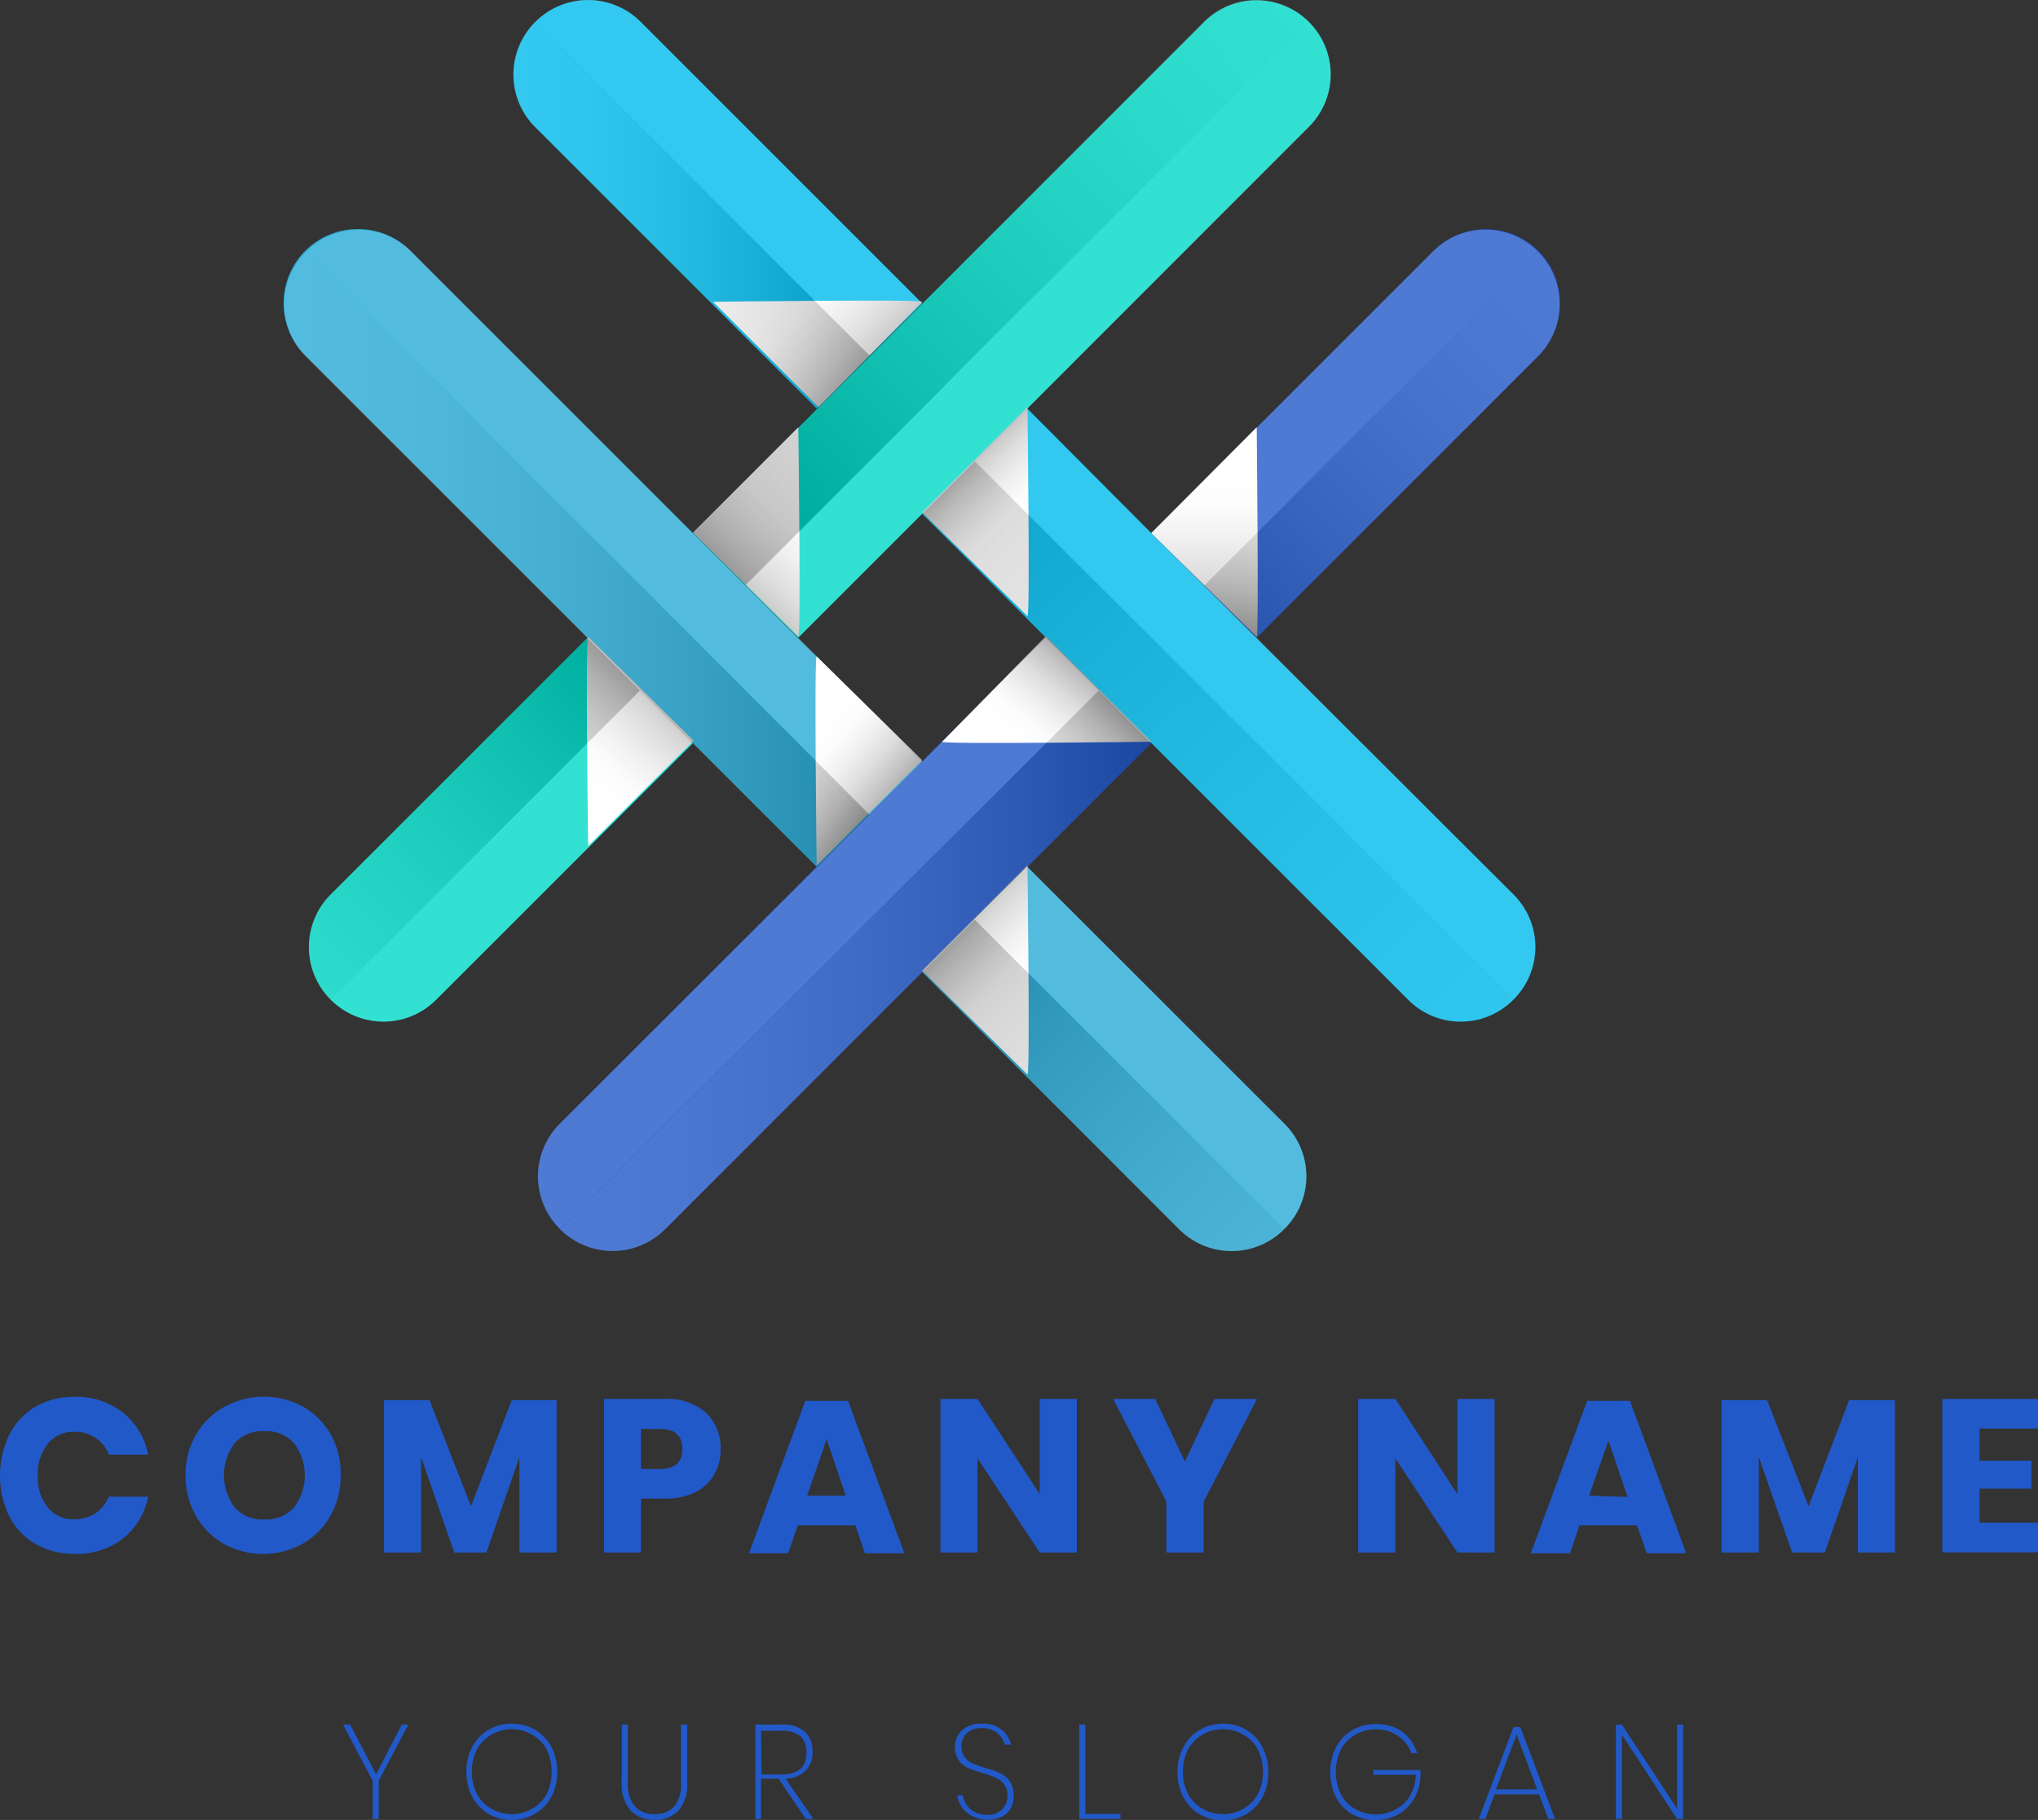 <svg xmlns="http://www.w3.org/2000/svg" xmlns:xlink="http://www.w3.org/1999/xlink" viewBox="0 0 137.6 122.9"><rect x="0" y="0" width="137.6" height="122.9" fill="#333333" stroke="none"/><defs><style>.cls-1{isolation:isolate;}.cls-2{fill:#2259c9;}.cls-3{fill:#00dac8;}.cls-4{fill:#00baeb;}.cls-5{fill:#28aad6;}.cls-10,.cls-11,.cls-12,.cls-13,.cls-14,.cls-16,.cls-17,.cls-19,.cls-20,.cls-21,.cls-22,.cls-23,.cls-24,.cls-6,.cls-7,.cls-8,.cls-9{mix-blend-mode:multiply;}.cls-6{fill:url(#linear-gradient);}.cls-7{fill:url(#linear-gradient-2);}.cls-8{fill:url(#linear-gradient-3);}.cls-9{fill:url(#linear-gradient-4);}.cls-10{fill:url(#linear-gradient-5);}.cls-11{fill:url(#linear-gradient-6);}.cls-12{fill:url(#linear-gradient-7);}.cls-13{fill:url(#linear-gradient-8);}.cls-14{opacity:0.2;}.cls-15{fill:none;}.cls-16{fill:url(#linear-gradient-9);}.cls-17{fill:url(#linear-gradient-10);}.cls-18{fill:#fff;}.cls-19{fill:url(#linear-gradient-11);}.cls-20{fill:url(#linear-gradient-12);}.cls-21{fill:url(#linear-gradient-13);}.cls-22{fill:url(#linear-gradient-14);}.cls-23{fill:url(#linear-gradient-15);}.cls-24{fill:url(#linear-gradient-16);}</style><linearGradient id="linear-gradient" x1="28.61" y1="62.27" x2="48.85" y2="40.51" gradientUnits="userSpaceOnUse"><stop offset="0.49" stop-color="#fff"/><stop offset="0.55" stop-color="#fafafa"/><stop offset="0.61" stop-color="#ececec"/><stop offset="0.68" stop-color="#d5d5d5"/><stop offset="0.75" stop-color="#b5b5b5"/><stop offset="0.82" stop-color="#8c8c8c"/><stop offset="0.89" stop-color="#595959"/><stop offset="0.97" stop-color="#1e1e1e"/><stop offset="1"/></linearGradient><linearGradient id="linear-gradient-2" x1="5117.38" y1="212.1" x2="5137.63" y2="190.35" gradientTransform="translate(5182.39 235.82) rotate(180)" xlink:href="#linear-gradient"/><linearGradient id="linear-gradient-3" x1="2515.57" y1="2604.24" x2="2535.82" y2="2582.49" gradientTransform="translate(2647.25 -2506.29) rotate(90)" xlink:href="#linear-gradient"/><linearGradient id="linear-gradient-4" x1="76.43" y1="42.22" x2="62.01" y2="27.04" xlink:href="#linear-gradient"/><linearGradient id="linear-gradient-5" x1="63.58" y1="58.65" x2="76.91" y2="42.55" xlink:href="#linear-gradient"/><linearGradient id="linear-gradient-6" x1="2469.58" y1="2687.26" x2="2482.91" y2="2671.17" gradientTransform="translate(2733.84 -2425.28) rotate(90)" xlink:href="#linear-gradient"/><linearGradient id="linear-gradient-7" x1="78.15" y1="74.52" x2="60.97" y2="57.08" xlink:href="#linear-gradient"/><linearGradient id="linear-gradient-8" x1="81.33" y1="15.1" x2="81.33" y2="50.19" xlink:href="#linear-gradient"/><linearGradient id="linear-gradient-9" x1="37.81" y1="65.54" x2="77.73" y2="65.54" gradientUnits="userSpaceOnUse"><stop offset="0" stop-color="#fff"/><stop offset="0.11" stop-color="#fafafa"/><stop offset="0.23" stop-color="#ececec"/><stop offset="0.36" stop-color="#d5d5d5"/><stop offset="0.5" stop-color="#b5b5b5"/><stop offset="0.64" stop-color="#8c8c8c"/><stop offset="0.79" stop-color="#595959"/><stop offset="0.93" stop-color="#1e1e1e"/><stop offset="1"/></linearGradient><linearGradient id="linear-gradient-10" x1="106.14" y1="18.28" x2="78.48" y2="45.78" xlink:href="#linear-gradient-9"/><linearGradient id="linear-gradient-11" x1="11.58" y1="73.9" x2="41.76" y2="44.98" xlink:href="#linear-gradient-9"/><linearGradient id="linear-gradient-12" x1="91.7" y1="-3.31" x2="52.29" y2="32.9" xlink:href="#linear-gradient-9"/><linearGradient id="linear-gradient-13" x1="19.2" y1="37.74" x2="58.7" y2="37.74" xlink:href="#linear-gradient-9"/><linearGradient id="linear-gradient-14" x1="96.02" y1="94.77" x2="63.57" y2="63.84" xlink:href="#linear-gradient-9"/><linearGradient id="linear-gradient-15" x1="108.74" y1="79.07" x2="56.42" y2="23.91" xlink:href="#linear-gradient-9"/><linearGradient id="linear-gradient-16" x1="34.67" y1="14.53" x2="58.7" y2="14.53" xlink:href="#linear-gradient-9"/></defs><g class="cls-1"><g id="Layer_2" data-name="Layer 2"><g id="Object"><path class="cls-2" d="M77.73,50.18l-8.36,8.36-7.11,7.11L44.92,83a5,5,0,0,1-7.12-7.12L55.14,58.54l7.12-7.12,8.36-8.36Z"/><path class="cls-2" d="M105.32,20.51a5,5,0,0,1-1.47,3.55l-19,19L77.73,36l19-19a5,5,0,0,1,8.59,3.56Z"/><path class="cls-3" d="M89.84,5a5,5,0,0,1-1.47,3.56L53.9,43.06,46.79,36l8.35-8.36,7.12-7.11,19-19A5,5,0,0,1,89.84,5Z"/><path class="cls-3" d="M46.79,50.18,29.45,67.51a5,5,0,0,1-7.12-7.11L39.67,43.06Z"/><path class="cls-4" d="M62.26,20.48l-7.12,7.11-19-19a5,5,0,1,1,7.12-7.11Z"/><path class="cls-4" d="M102.18,67.51a5,5,0,0,1-7.11,0L62.26,34.7l7.11-7.11L77.73,36l7.12,7.11L102.18,60.4A5,5,0,0,1,102.18,67.51Z"/><path class="cls-5" d="M62.26,51.42l-7.12,7.12L20.67,24.06a5,5,0,0,1,3.56-8.59A5,5,0,0,1,27.78,17l19,19,7.11,7.11Z"/><path class="cls-5" d="M86.71,83a5,5,0,0,1-7.11,0L62.26,65.65l7.11-7.11L86.71,75.87A5,5,0,0,1,86.71,83Z"/><path class="cls-6" d="M39.71,57.13s-.19-14.3,0-14.12l7.12,7Z"/><path class="cls-7" d="M53.9,28.85s.19,14.31,0,14.12l-7.11-7Z"/><path class="cls-8" d="M48.14,20.38s14.3-.18,14.12,0l-7,7.12Z"/><path class="cls-9" d="M69.37,27.5s.19,14.3,0,14.11l-7.11-7Z"/><path class="cls-10" d="M77.73,50.09s-14.3.18-14.12,0l7-7.12Z"/><path class="cls-11" d="M55.14,58.44s-.18-14.3,0-14.11l7.12,7Z"/><path class="cls-12" d="M69.37,58.44s.19,14.31,0,14.12-7.11-7-7.11-7Z"/><path class="cls-13" d="M84.85,28.85S85,43.16,84.85,43l-7.12-7Z"/><g class="cls-14"><polygon class="cls-15" points="46.33 49.72 40.43 43.82 43.23 46.62 46.33 49.72"/><polygon class="cls-15" points="62.26 51.42 70.62 43.06 72.24 44.69 62.26 34.71 53.9 43.06 62.26 51.42"/><path class="cls-16" d="M65.81,55l-3.55,3.56L37.81,83a5,5,0,0,0,7.11,0L62.26,65.65l3.55-3.56,3.56-3.55,8.36-8.36L75.57,48l-1.4-1.39Z"/><path class="cls-17" d="M103.84,17,81.29,39.51l3.55,3.55,19-19A5,5,0,0,0,103.84,17Z"/><path class="cls-18" d="M65.81,55l8.36-8.36-1.93-1.93-1.62-1.63-8.36,8.36L58.7,55l-3.56,3.56h0L37.81,75.87a5,5,0,0,0,0,7.12L62.26,58.54Z"/><path class="cls-18" d="M103.84,17a5,5,0,0,0-7.11,0l-19,19,3.56,3.56Z"/><path class="cls-19" d="M43.23,46.62,22.33,67.51a5,5,0,0,1,0-7.11L39.67,43.06l.76.76Z"/><path class="cls-20" d="M58.7,31.15l3.56-3.56L65.81,24,88.37,1.48a5,5,0,0,0-7.11,0l-19,19L58.7,24l-3.56,3.56L46.78,36l3.56,3.56Z"/><path class="cls-18" d="M43.23,46.62,22.33,67.51a5,5,0,0,0,7.12,0L46.78,50.18l-.45-.46Z"/><path class="cls-18" d="M62.26,27.59,58.7,31.15l-8.36,8.36,3.56,3.55,8.36-8.35,3.55-3.56,3.56-3.56,19-19a5,5,0,0,0,0-7.11L65.81,24Z"/><path class="cls-21" d="M43.23,39.51,20.67,17a5,5,0,0,0,0,7.11l19,19h0l.76.76,5.9,5.9.45.46h0l8.36,8.36L58.7,55Z"/><path class="cls-22" d="M62.26,65.65,79.59,83a5,5,0,0,0,7.12,0l-20.9-20.9Z"/><path class="cls-18" d="M58.7,55l3.56-3.56L53.9,43.06l-3.56-3.55L46.78,36l-19-19a5,5,0,0,0-7.11,0L43.23,39.51Z"/><path class="cls-18" d="M86.71,83a5,5,0,0,0,0-7.12L69.37,58.54l-3.56,3.55Z"/><path class="cls-18" d="M77.73,36l-8.36-8.36-3.56,3.56L77.73,43.06l3.56,3.56,20.89,20.89a5,5,0,0,0,0-7.11L84.84,43.06l-3.55-3.55Z"/><path class="cls-18" d="M62.26,20.48l-19-19a5,5,0,0,0-7.11,0L58.7,24Z"/><path class="cls-23" d="M77.73,43.06,65.81,31.15l-3.55,3.56,10,10,1.93,1.93L75.57,48l19.5,19.5a5,5,0,0,0,7.11,0L81.29,46.62Z"/><path class="cls-24" d="M36.14,1.48a5,5,0,0,0,0,7.11l19,19L58.7,24Z"/></g><path class="cls-2" d="M27.57,116.46l-2,3.79v2.58h-.41v-2.58l-2-3.79h.48l1.75,3.36,1.74-3.36Z"/><path class="cls-2" d="M36.13,116.82a2.84,2.84,0,0,1,1.1,1.15,3.53,3.53,0,0,1,.39,1.68,3.59,3.59,0,0,1-.39,1.68,2.9,2.9,0,0,1-1.1,1.15,3,3,0,0,1-1.57.42,3,3,0,0,1-1.58-.42,2.9,2.9,0,0,1-1.1-1.15,3.59,3.59,0,0,1-.39-1.68,3.53,3.53,0,0,1,.39-1.68,2.84,2.84,0,0,1,1.1-1.15,3,3,0,0,1,1.58-.42A3,3,0,0,1,36.13,116.82Zm-2.92.31a2.48,2.48,0,0,0-1,1,3.19,3.19,0,0,0-.35,1.52,3.15,3.15,0,0,0,.35,1.51,2.51,2.51,0,0,0,1,1,2.76,2.76,0,0,0,2.69,0,2.53,2.53,0,0,0,1-1,3.15,3.15,0,0,0,.34-1.51,3.19,3.19,0,0,0-.34-1.52,2.5,2.5,0,0,0-1-1,2.69,2.69,0,0,0-2.69,0Z"/><path class="cls-2" d="M42.39,116.46v3.91a2.3,2.3,0,0,0,.49,1.63,1.73,1.73,0,0,0,1.32.51,1.7,1.7,0,0,0,1.31-.51,2.35,2.35,0,0,0,.47-1.63v-3.91h.42v3.91a2.7,2.7,0,0,1-.59,1.9,2.14,2.14,0,0,1-1.61.62,2.16,2.16,0,0,1-1.62-.62,2.66,2.66,0,0,1-.6-1.9v-3.91Z"/><path class="cls-2" d="M54.41,122.83l-1.84-2.71H51.38v2.71H51v-6.37h1.78a2.17,2.17,0,0,1,1.57.49,1.82,1.82,0,0,1,.51,1.35,1.74,1.74,0,0,1-.47,1.28,2,2,0,0,1-1.35.53l1.87,2.72Zm-3-3h1.34c1.14,0,1.7-.49,1.7-1.47a1.44,1.44,0,0,0-.4-1.1,1.87,1.87,0,0,0-1.3-.38H51.38Z"/><path class="cls-2" d="M68.28,122.05a1.53,1.53,0,0,1-.6.61,2.08,2.08,0,0,1-1,.23,2.25,2.25,0,0,1-1-.23,2,2,0,0,1-.73-.6,1.69,1.69,0,0,1-.31-.82H65a1.68,1.68,0,0,0,.23.59,1.53,1.53,0,0,0,.55.52,1.71,1.71,0,0,0,.88.21,1.39,1.39,0,0,0,1-.37,1.29,1.29,0,0,0,.36-.93,1.18,1.18,0,0,0-.22-.76,1.53,1.53,0,0,0-.56-.45,6.79,6.79,0,0,0-.9-.32,7.58,7.58,0,0,1-1-.35,1.5,1.5,0,0,1-.61-.51,1.48,1.48,0,0,1-.25-.9,1.46,1.46,0,0,1,.48-1.13,1.86,1.86,0,0,1,1.33-.44,2.07,2.07,0,0,1,1.36.42,1.76,1.76,0,0,1,.61,1h-.43a1.43,1.43,0,0,0-.48-.77,1.54,1.54,0,0,0-1.06-.35,1.5,1.5,0,0,0-1,.32,1.28,1.28,0,0,0-.16,1.63,1.34,1.34,0,0,0,.54.43,6.33,6.33,0,0,0,.87.31,6.13,6.13,0,0,1,1,.36,1.6,1.6,0,0,1,.63.53,1.58,1.58,0,0,1,.26,1A1.7,1.7,0,0,1,68.28,122.05Z"/><path class="cls-2" d="M73.28,122.49h2.37v.34H72.87v-6.37h.41Z"/><path class="cls-2" d="M84.15,116.82A2.81,2.81,0,0,1,85.24,118a3.53,3.53,0,0,1,.39,1.68,3.59,3.59,0,0,1-.39,1.68,2.88,2.88,0,0,1-1.09,1.15,3.18,3.18,0,0,1-3.16,0,2.88,2.88,0,0,1-1.09-1.15,3.48,3.48,0,0,1-.4-1.68,3.42,3.42,0,0,1,.4-1.68A2.81,2.81,0,0,1,81,116.82a3.18,3.18,0,0,1,3.16,0Zm-2.93.31a2.48,2.48,0,0,0-1,1,3.19,3.19,0,0,0-.35,1.52,3.15,3.15,0,0,0,.35,1.51,2.51,2.51,0,0,0,1,1,2.66,2.66,0,0,0,1.35.35,2.72,2.72,0,0,0,1.35-.35,2.51,2.51,0,0,0,1-1,3.15,3.15,0,0,0,.35-1.51,3.19,3.19,0,0,0-.35-1.52,2.48,2.48,0,0,0-1-1,2.62,2.62,0,0,0-1.35-.36A2.57,2.57,0,0,0,81.22,117.13Z"/><path class="cls-2" d="M94.68,116.94a2.85,2.85,0,0,1,1,1.45H95.3a2.4,2.4,0,0,0-.9-1.16,2.57,2.57,0,0,0-1.52-.45,2.63,2.63,0,0,0-1.34.35,2.48,2.48,0,0,0-1,1,3.5,3.5,0,0,0,0,3.05,2.38,2.38,0,0,0,1,1,2.7,2.7,0,0,0,1.36.35,2.62,2.62,0,0,0,1.3-.33,2.36,2.36,0,0,0,1-.93,2.94,2.94,0,0,0,.39-1.42H92.73v-.32h3.18v.31a3.27,3.27,0,0,1-.41,1.57,2.9,2.9,0,0,1-1.07,1.1,3.25,3.25,0,0,1-3.14,0,2.88,2.88,0,0,1-1.09-1.15,3.71,3.71,0,0,1-.38-1.68A3.65,3.65,0,0,1,90.2,118a2.81,2.81,0,0,1,1.09-1.15,3,3,0,0,1,1.59-.42A3,3,0,0,1,94.68,116.94Z"/><path class="cls-2" d="M103.91,121.17h-3l-.62,1.66h-.45l2.35-6.2h.46l2.34,6.2h-.45Zm-.13-.33-1.38-3.71L101,120.84Z"/><path class="cls-2" d="M113.64,122.83h-.41l-3.72-5.68v5.68h-.41v-6.36h.41l3.72,5.67v-5.67h.41Z"/><path class="cls-2" d="M8.32,95.41A4.73,4.73,0,0,1,10,98.23H7.35A2.41,2.41,0,0,0,5,96.69a2.21,2.21,0,0,0-1.77.8,3.27,3.27,0,0,0-.68,2.16,3.22,3.22,0,0,0,.68,2.15,2.21,2.21,0,0,0,1.77.8,2.57,2.57,0,0,0,1.45-.41,2.55,2.55,0,0,0,.9-1.12H10a4.73,4.73,0,0,1-1.68,2.81,5,5,0,0,1-3.27,1.05,5.13,5.13,0,0,1-2.66-.67,4.56,4.56,0,0,1-1.77-1.87,6.36,6.36,0,0,1,0-5.48A4.56,4.56,0,0,1,2.39,95a5.13,5.13,0,0,1,2.66-.67A5.06,5.06,0,0,1,8.32,95.41Z"/><path class="cls-2" d="M20.47,95a5,5,0,0,1,1.88,1.9A5.38,5.38,0,0,1,23,99.62a5.44,5.44,0,0,1-.69,2.74,5,5,0,0,1-1.9,1.9,5.48,5.48,0,0,1-5.29,0,4.93,4.93,0,0,1-1.89-1.9,5.35,5.35,0,0,1-.7-2.74,5.28,5.28,0,0,1,.7-2.73A5,5,0,0,1,15.16,95a5.52,5.52,0,0,1,5.31,0Zm-4.62,2.45a3.61,3.61,0,0,0,0,4.35,2.48,2.48,0,0,0,2,.81,2.51,2.51,0,0,0,2-.81,3.59,3.59,0,0,0,0-4.34,2.48,2.48,0,0,0-2-.81A2.51,2.51,0,0,0,15.85,97.44Z"/><path class="cls-2" d="M37.58,94.55v10.29H35.07V98.4l-2.23,6.44H30.67l-2.24-6.45v6.45H25.92V94.55H29l2.8,7.17,2.75-7.17Z"/><path class="cls-2" d="M43.28,101.2v3.64h-2.5V94.47h4.06a3.93,3.93,0,0,1,2.81.92,3.22,3.22,0,0,1,1,2.47,3.35,3.35,0,0,1-.43,1.72,3,3,0,0,1-1.28,1.19,4.52,4.52,0,0,1-2.07.43Zm2.79-3.34c0-.91-.5-1.36-1.51-1.36H43.28v2.7h1.28C45.57,99.2,46.07,98.75,46.07,97.86Z"/><path class="cls-2" d="M57.75,103H53.86l-.65,1.89H50.57l3.8-10.29h2.89l3.8,10.29H58.39ZM57.1,101l-1.29-3.81L54.5,101Z"/><path class="cls-2" d="M72.71,104.84H70.2L66,98.48v6.36H63.5V94.47H66l4.2,6.43V94.47h2.51Z"/><path class="cls-2" d="M84.87,94.47l-3.6,6.93v3.44H78.75V101.4l-3.59-6.93H78l2,4.23,2-4.23Z"/><path class="cls-2" d="M100.91,104.84H98.4l-4.19-6.36v6.36H91.7V94.47h2.51l4.19,6.43V94.47h2.51Z"/><path class="cls-2" d="M110.53,103h-3.88l-.65,1.89h-2.64l3.8-10.29h2.89l3.8,10.29h-2.67Zm-.64-1.91-1.29-3.81L107.29,101Z"/><path class="cls-2" d="M127.94,94.55v10.29h-2.5V98.4l-2.23,6.44H121l-2.25-6.45v6.45h-2.51V94.55h3.07l2.8,7.17,2.74-7.17Z"/><path class="cls-2" d="M133.65,96.47v2.17h3.51v1.89h-3.51v2.3h3.95v2h-6.46V94.47h6.46v2Z"/></g></g></g></svg>